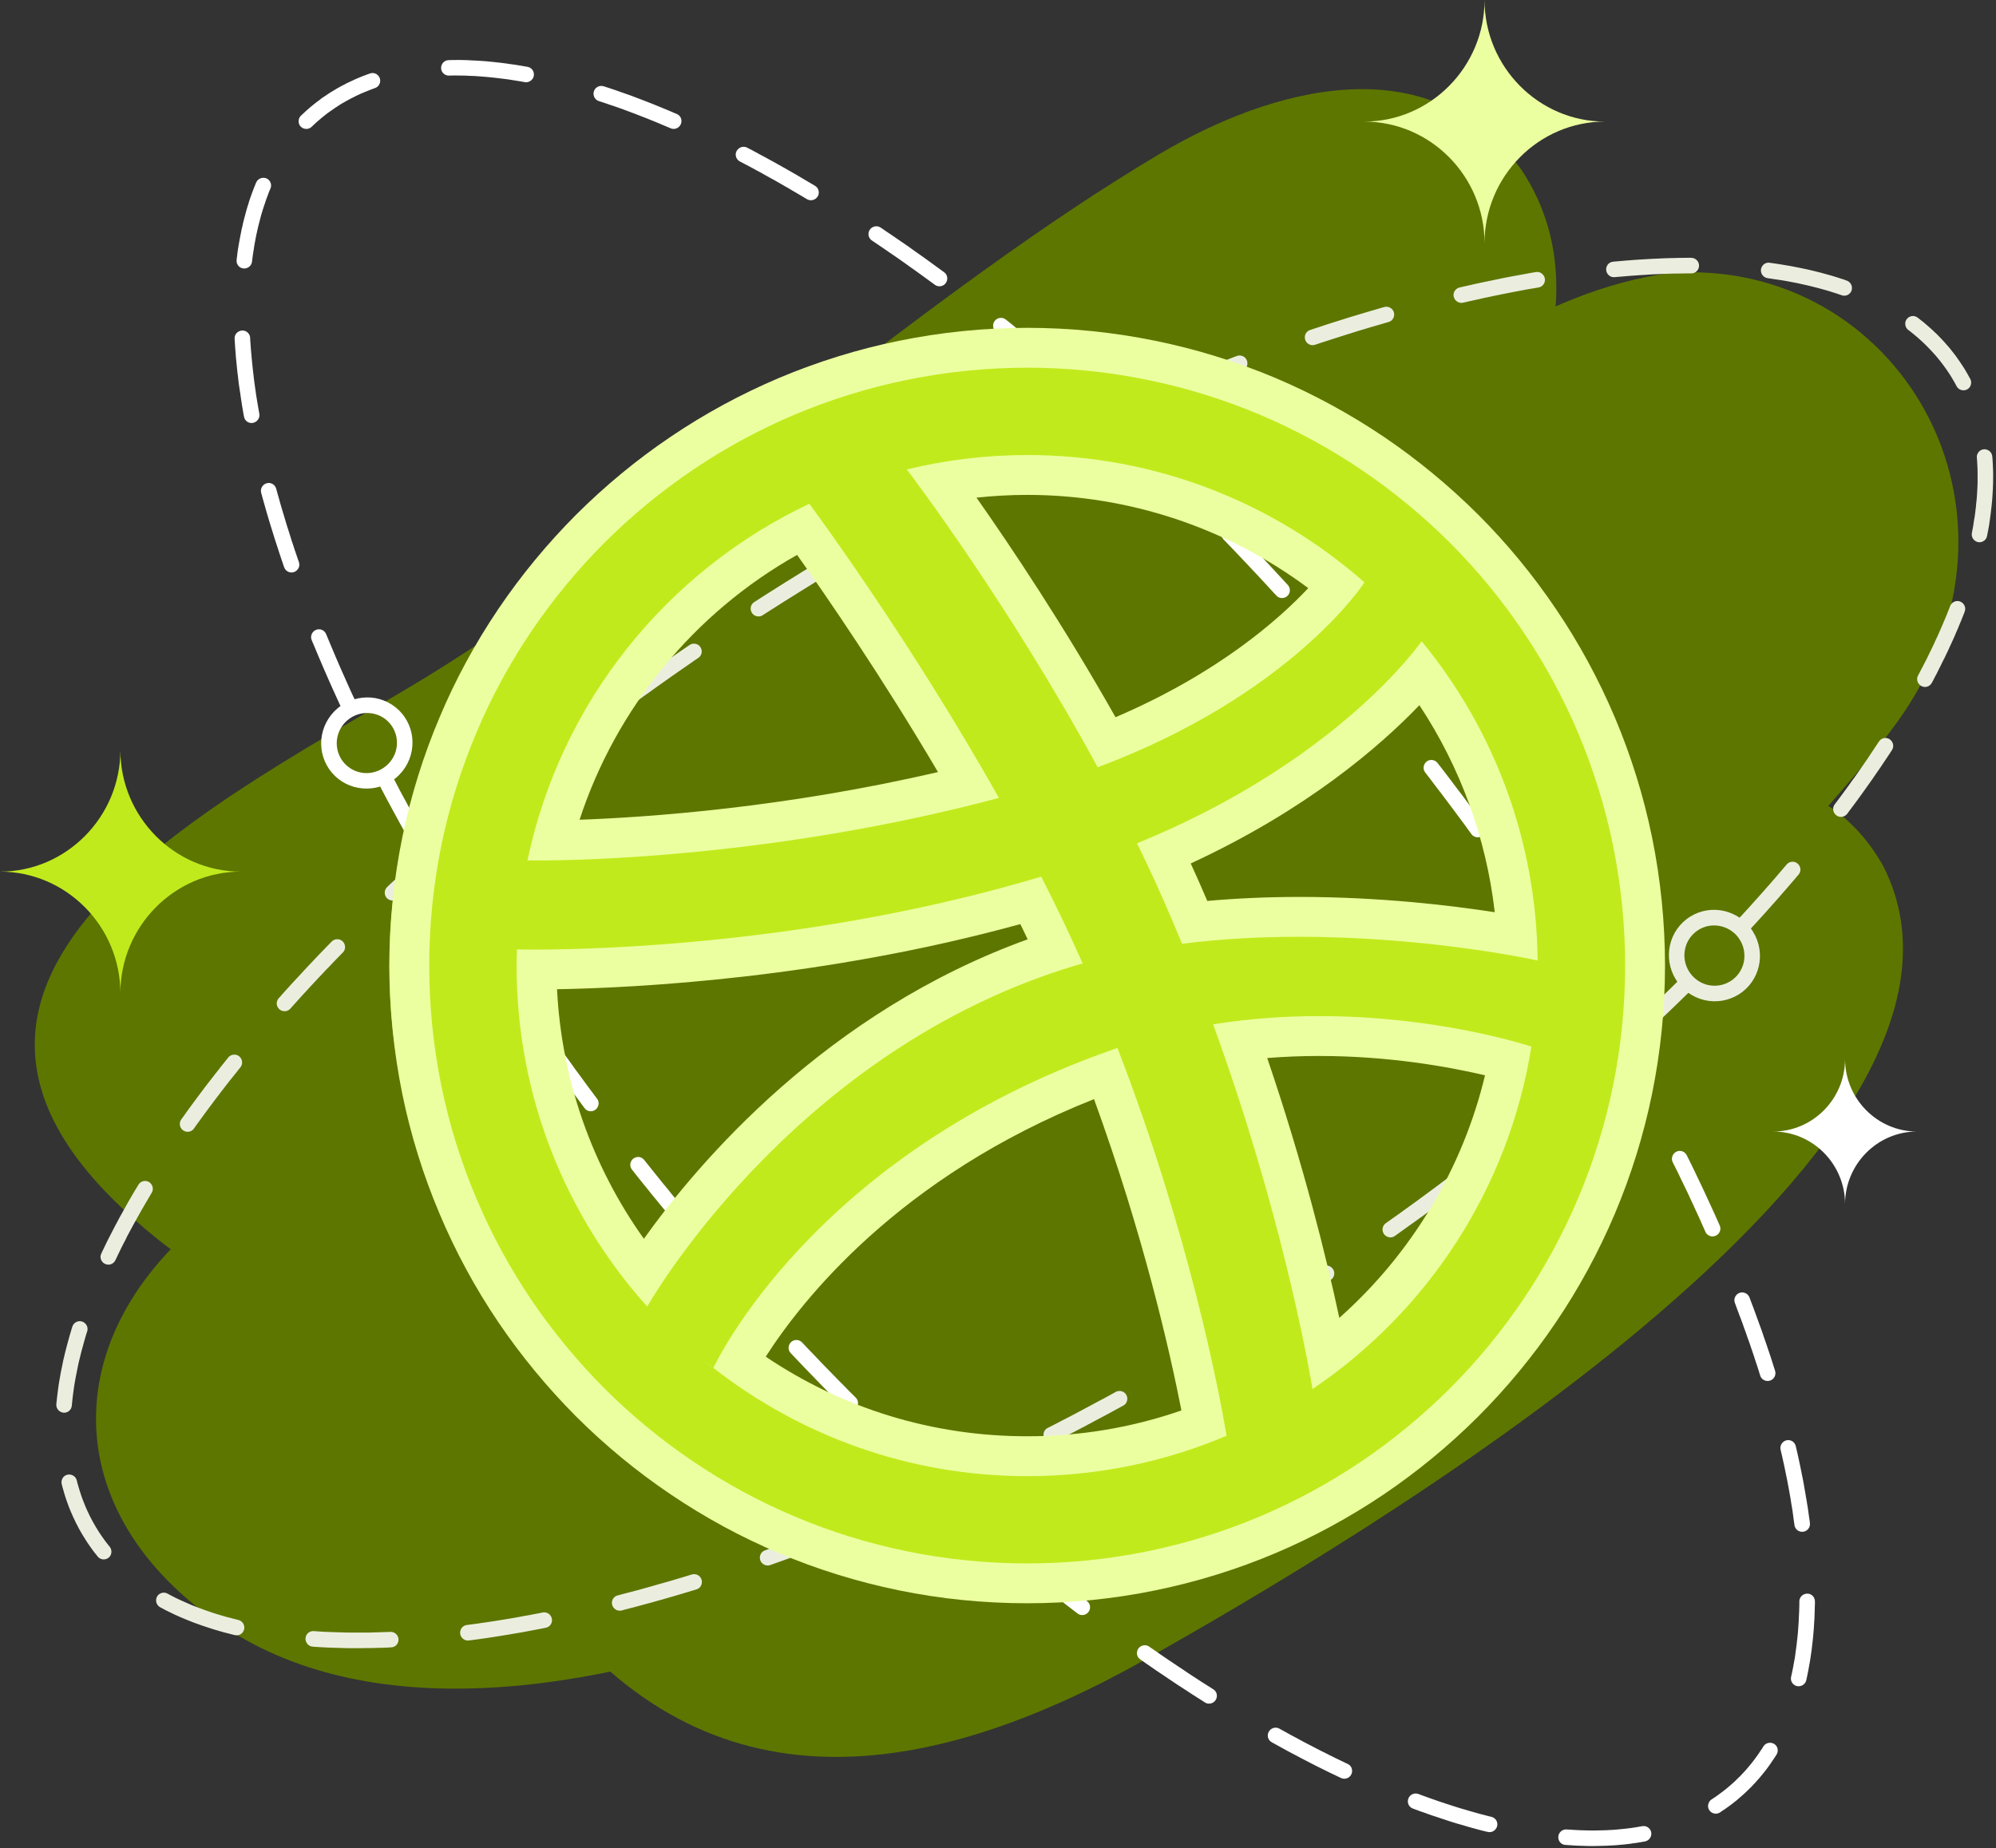 <svg width="487" height="451" viewBox="0 0 487 451" fill="none" xmlns="http://www.w3.org/2000/svg">
<rect x="0" y="0" width="487" height="451" fill="#333333" stroke="none"/>
<path fill-rule="evenodd" clip-rule="evenodd" d="M371.142 41.323C420.236 114.796 244.995 248.165 194.105 285.834C140.906 325.212 81.193 345.368 27.994 293.087C-32.847 233.294 64.058 190.548 108.433 162.465C168.403 124.485 225.654 71.583 282.803 37.645C309.993 21.478 348.621 10.494 371.142 41.323Z" fill="#5D7600"/>
<path fill-rule="evenodd" clip-rule="evenodd" d="M407.156 66.66C462.611 62.307 500.213 124.536 462.765 176.402C443.269 203.501 352.468 296.559 325.792 319.098C268.284 366.351 125.773 446.612 52.979 395.834C12.195 367.387 14.195 322.153 55.441 293.086C116.898 249.771 176.766 254.433 241.815 193.552C286.086 152.102 345.44 75.158 407.156 66.66Z" fill="#5D7600"/>
<path fill-rule="evenodd" clip-rule="evenodd" d="M459.533 211.429C494.416 280.548 328.1 377.492 279.93 404.695C229.554 433.14 175.534 444.228 134.853 393.089C88.374 334.539 177.021 307.907 218.574 288.271C274.645 261.741 329.998 222 383.196 198.684C408.54 187.542 443.218 182.206 459.533 211.429Z" fill="#5D7600"/>
<path d="M168.847 303.298L169.983 304.616L171.098 305.934L172.234 307.252L173.36 308.56L174.496 309.868L175.633 311.165L176.758 312.441L177.905 313.727L179.03 315.024L180.124 316.247C181.024 317.254 182.664 317.008 183.265 315.786C183.586 315.11 183.479 314.285 182.965 313.717L181.893 312.506L180.757 311.23L179.632 309.944L178.507 308.647L177.371 307.361L176.246 306.075L175.11 304.767L173.985 303.449L172.892 302.152L171.756 300.833L170.641 299.515C170.341 299.151 169.933 298.936 169.483 298.862C169.504 298.423 169.344 297.983 169.043 297.618L168.422 296.868L167.296 295.55L166.203 294.221L165.12 292.881L164.027 291.563L162.966 290.234L161.872 288.916L160.789 287.576L159.728 286.258L158.656 284.918L157.156 283.041C156.545 282.259 155.42 282.099 154.583 282.687C153.693 283.32 153.511 284.563 154.187 285.41L155.677 287.297L156.749 288.637L157.832 289.966L158.904 291.306L159.997 292.635L161.091 293.975L162.195 295.315L163.288 296.645L164.382 297.985L165.496 299.314L166.129 300.075C166.44 300.45 166.858 300.654 167.297 300.719C167.286 301.148 167.415 301.598 167.726 301.973L168.847 303.298ZM80.961 188.528C78.978 186.191 78.153 183.276 78.399 180.424C78.667 177.594 79.997 174.839 82.355 172.867C82.58 172.653 82.827 172.459 83.084 172.299L82.751 171.58L82.183 170.337L81.615 169.083L81.057 167.85L80.5 166.606L79.954 165.363L79.407 164.12L78.871 162.887L78.346 161.654L77.821 160.422L77.306 159.2L76.803 157.989L76.288 156.767L76.041 156.188C75.462 154.72 76.802 153.219 78.356 153.637C78.914 153.798 79.342 154.194 79.567 154.73L79.803 155.298L80.307 156.499L80.811 157.71L81.326 158.932L81.84 160.154L82.365 161.365L82.89 162.587L83.426 163.809L83.973 165.031L84.52 166.263L85.066 167.485L85.623 168.729L86.202 169.973L86.513 170.627C87.821 170.252 89.172 170.134 90.501 170.219C93.341 170.455 96.075 171.752 98.047 174.1C100.019 176.426 100.856 179.352 100.598 182.193C100.352 185.023 99.012 187.788 96.643 189.782C96.482 189.911 96.332 190.05 96.15 190.189L96.772 191.358L97.436 192.644L98.112 193.919L98.819 195.194L99.506 196.491L100.202 197.778L100.899 199.075L101.617 200.361L102.325 201.636L103.065 202.933L103.783 204.241L104.394 205.324C104.726 205.882 104.705 206.578 104.405 207.157C103.655 208.454 101.822 208.486 101.082 207.211L100.46 206.117L99.731 204.809L99.013 203.512L98.294 202.204L97.576 200.907L96.868 199.61L96.16 198.313L95.463 197.027L94.766 195.741L94.08 194.444L93.405 193.169L92.751 191.936C91.368 192.365 89.932 192.515 88.506 192.397C85.667 192.173 82.933 190.865 80.961 188.528ZM88.84 188.636C90.727 188.785 92.656 188.207 94.21 186.899C95.775 185.581 96.665 183.78 96.826 181.904C96.987 180.029 96.44 178.099 95.143 176.555C93.846 175.023 92.024 174.154 90.159 174.015C88.284 173.854 86.354 174.422 84.789 175.741C83.235 177.049 82.356 178.871 82.185 180.736C82.024 182.601 82.571 184.531 83.868 186.074C85.184 187.617 86.985 188.485 88.84 188.636ZM144.3 266.274L143.303 264.944L142.327 263.604L141.352 262.275L140.366 260.946L139.412 259.606L138.447 258.266L137.482 256.948L136.549 255.608L135.606 254.268L134.641 252.917C133.848 251.781 132.144 251.877 131.436 253.067C131.072 253.71 131.093 254.504 131.511 255.103L132.497 256.486L133.451 257.815L134.405 259.166L135.359 260.506L136.335 261.846L137.289 263.176L138.275 264.516L139.251 265.866L140.248 267.206L141.245 268.546L142.627 270.423C143.496 271.569 145.253 271.365 145.864 270.069C146.175 269.437 146.1 268.697 145.693 268.14L144.3 266.274ZM122.948 235.692L122.091 234.352L121.223 233.044L120.376 231.726L119.529 230.397L118.693 229.079L117.857 227.761L117.01 226.442L116.206 225.124L115.381 223.806L114.577 222.498L113.966 221.501C113.655 221.019 113.151 220.697 112.562 220.622C110.997 220.44 109.893 222.166 110.708 223.506L111.33 224.503L112.145 225.832L112.97 227.161L113.806 228.479L114.631 229.808L115.478 231.137L116.335 232.466L117.171 233.784L118.028 235.124L118.896 236.453L119.764 237.782L120.879 239.466C121.672 240.666 123.441 240.559 124.127 239.305C124.46 238.673 124.427 237.965 124.052 237.365L122.948 235.692ZM72.665 136.401L72.269 135.233L71.872 134.097L71.507 132.95L71.121 131.814L70.778 130.678L70.414 129.542L70.049 128.406L69.706 127.281L69.374 126.156L69.031 125.031L68.698 123.916L68.376 122.802L68.076 121.698L67.755 120.594L67.39 119.264C67.262 118.782 66.961 118.374 66.543 118.128C65.085 117.26 63.295 118.61 63.724 120.261L64.099 121.644L64.42 122.759L64.731 123.863L65.053 125.01L65.396 126.146L65.728 127.282L66.071 128.407L66.436 129.565L66.79 130.712L67.144 131.848L67.53 133.016L67.905 134.174L68.28 135.331L68.676 136.5L69.062 137.646L69.33 138.428C69.502 138.857 69.748 139.19 70.145 139.425C71.656 140.336 73.5 138.846 72.932 137.174L72.665 136.401ZM63.168 100.395L62.996 99.398L62.825 98.38L62.654 97.372L62.493 96.375L62.354 95.367L62.215 94.381L62.075 93.384L61.947 92.398L61.84 91.422L61.722 90.446L61.615 89.47L61.519 88.506L61.422 87.552L61.337 86.588L61.251 85.645L61.176 84.702L61.112 83.769L61.048 82.836L61.037 82.429C61.005 81.968 60.823 81.561 60.512 81.228C59.279 79.984 57.146 80.917 57.243 82.664L57.264 83.103L57.328 84.046L57.392 85.022L57.477 85.998L57.541 86.974L57.638 87.95L57.735 88.925L57.831 89.911L57.938 90.919L58.067 91.895L58.174 92.924L58.302 93.921L58.452 94.928L58.613 95.947L58.752 96.966L58.913 97.984L59.063 99.024L59.245 100.064L59.416 101.093L59.534 101.672C59.619 102.208 59.93 102.658 60.391 102.958C61.795 103.784 63.542 102.583 63.274 100.975L63.168 100.395ZM61.602 62.922L61.709 62.118L61.838 61.335L61.956 60.542L62.074 59.781L62.214 58.998L62.364 58.237L62.503 57.476L62.675 56.736L62.836 55.986L63.007 55.247L63.19 54.518L63.382 53.8L63.565 53.071L63.758 52.353L63.972 51.657L64.186 50.96L64.411 50.264L64.647 49.588L64.872 48.892L65.119 48.227L65.366 47.563L65.612 46.887L65.87 46.244L65.988 46.019C66.17 45.569 66.192 45.086 66.031 44.636C65.452 43.007 63.191 42.975 62.493 44.55L62.375 44.84L62.085 45.536L61.817 46.233L61.548 46.941L61.291 47.659L61.034 48.377L60.787 49.116L60.573 49.856L60.326 50.606L60.112 51.356L59.908 52.107L59.704 52.868L59.511 53.629L59.307 54.401L59.146 55.194L58.953 55.976L58.803 56.759L58.643 57.552L58.493 58.356L58.343 59.17L58.204 59.984L58.064 60.81L57.946 61.625L57.85 62.472L57.732 63.426C57.657 63.994 57.85 64.551 58.246 64.958C59.361 66.095 61.29 65.419 61.483 63.854L61.602 62.922ZM76.17 30.818L76.642 30.368L77.124 29.929L77.606 29.5L78.11 29.071L78.603 28.653L79.106 28.257L79.621 27.839L80.146 27.453L80.671 27.078L81.207 26.714L81.732 26.339L82.289 25.985L82.825 25.631L83.382 25.277L83.95 24.966L84.518 24.633L85.097 24.322L85.665 24.011L86.244 23.732L86.833 23.421L87.433 23.142L88.034 22.863L88.656 22.606L89.267 22.348L89.889 22.102L90.511 21.855L91.133 21.62L91.466 21.502C91.926 21.352 92.291 21.052 92.527 20.623C93.352 19.101 91.916 17.364 90.265 17.933L89.89 18.062L89.203 18.319L88.528 18.566L87.852 18.845L87.188 19.123L86.534 19.402L85.87 19.723L85.216 20.023L84.584 20.323L83.952 20.667L83.319 20.988L82.687 21.331L82.065 21.685L81.454 22.06L80.843 22.424L80.242 22.799L79.653 23.196L79.064 23.592L78.474 23.989L77.906 24.439L77.338 24.857L76.77 25.296L76.223 25.746L75.676 26.185L75.13 26.667L74.594 27.141L74.08 27.613L73.555 28.106L73.437 28.213C73.137 28.503 72.933 28.878 72.89 29.296C72.59 31.075 74.723 32.169 76.052 30.936L76.17 30.818ZM110.267 18.427L111.038 18.416L111.831 18.427L112.635 18.438L113.428 18.449L114.232 18.492L115.047 18.524L115.851 18.556L116.677 18.61L117.491 18.674L118.316 18.738L119.141 18.813L119.977 18.899L120.824 18.985L121.66 19.092L122.507 19.188L123.375 19.295L124.243 19.413L125.1 19.552L125.957 19.691L126.836 19.831L127.715 19.981L128.015 20.045C128.572 20.142 129.087 20.013 129.537 19.659C130.823 18.652 130.33 16.615 128.733 16.315L128.412 16.262L127.501 16.101L126.601 15.951L125.711 15.802L124.811 15.684L123.921 15.555L123.031 15.427L122.152 15.32L121.284 15.223L120.405 15.126L119.537 15.04L118.658 14.955L117.811 14.891L116.954 14.837L116.107 14.783L115.26 14.751L114.413 14.697L113.577 14.665L112.73 14.644L111.904 14.633L111.09 14.644H110.254L109.514 14.676C108.132 14.676 107.231 16.08 107.788 17.345C108.11 18.021 108.763 18.449 109.524 18.449L110.267 18.427ZM147.045 24.965L148.031 25.298L148.985 25.63L149.961 25.951L150.936 26.294L151.901 26.637L152.898 27.012L153.863 27.366L154.86 27.741L155.846 28.127L156.843 28.513L157.84 28.899L158.837 29.306L159.845 29.713L160.852 30.131L161.859 30.56L162.878 30.989L163.617 31.3C164.046 31.493 164.539 31.504 164.989 31.354C166.619 30.743 166.715 28.514 165.139 27.816L164.41 27.516L163.37 27.066L162.341 26.637L161.323 26.219L160.305 25.801L159.276 25.383L158.268 24.987L157.249 24.59L156.242 24.204L155.245 23.829L154.237 23.443L153.229 23.079L152.222 22.725L151.236 22.382L150.25 22.028L149.253 21.696L148.288 21.374L147.312 21.063C146.251 20.699 145.104 21.353 144.858 22.446C144.654 23.411 145.169 24.354 146.101 24.665L147.045 24.965ZM181.614 39.972L182.675 40.529L183.737 41.108L184.809 41.687L185.892 42.276L186.964 42.877L188.047 43.478L189.119 44.067L190.213 44.689L191.295 45.321L192.378 45.932L193.471 46.586L194.554 47.218L195.669 47.872L196.869 48.59C198.016 49.287 199.516 48.611 199.753 47.282C199.871 46.511 199.538 45.761 198.874 45.353L197.62 44.613L196.516 43.959L195.412 43.305L194.319 42.662L193.215 42.03L192.111 41.397L191.018 40.776L189.935 40.165L188.842 39.554L187.738 38.954L186.655 38.353L185.572 37.785L184.5 37.196L183.429 36.617L182.303 36.038C181.049 35.384 179.537 36.295 179.505 37.71C179.516 38.428 179.902 39.071 180.524 39.404L181.614 39.972ZM213.396 59.137L214.521 59.898L215.647 60.659L216.783 61.441L217.909 62.213L219.034 62.985L220.171 63.789L221.307 64.593L222.422 65.397L223.558 66.201L224.705 67.027L225.841 67.852L226.988 68.688L228.102 69.502C228.488 69.792 228.97 69.92 229.463 69.845C231.146 69.62 231.725 67.455 230.363 66.436L229.238 65.622L228.091 64.786L226.945 63.95L225.808 63.124L224.662 62.31L223.504 61.496L222.379 60.692L221.232 59.877L220.086 59.094L218.949 58.312L217.813 57.53L216.676 56.769L215.551 55.997L214.875 55.536C214.393 55.215 213.814 55.129 213.257 55.3C211.724 55.772 211.413 57.776 212.721 58.676L213.396 59.137ZM244.171 81.851L245.328 82.805L246.486 83.738L247.632 84.681L248.79 85.624L249.947 86.578L251.116 87.521L252.252 88.497L253.42 89.451L254.567 90.437L255.735 91.413L257.504 92.925C258.566 93.825 260.194 93.321 260.569 91.96C260.762 91.273 260.527 90.513 259.991 90.052L258.212 88.53L257.032 87.533L255.875 86.558L254.706 85.572L253.549 84.607L252.392 83.631L251.212 82.677L250.055 81.734L248.876 80.78L247.718 79.847L246.581 78.904L245.392 77.972C244.963 77.618 244.395 77.5 243.859 77.597C242.262 77.919 241.758 79.944 243.001 80.952L244.171 81.851ZM273.123 106.816L274.291 107.899L275.449 108.981L276.595 110.064L277.753 111.147L278.91 112.24L280.079 113.334L281.236 114.438L282.405 115.564L283.551 116.678L285.234 118.308C285.598 118.662 286.059 118.854 286.563 118.854C288.247 118.833 289.115 116.774 287.914 115.585L286.21 113.944L285.031 112.83L283.884 111.704L282.705 110.59L281.547 109.475L280.379 108.382L279.222 107.289L278.053 106.196L276.885 105.113L275.716 104.03L274.162 102.604C273.111 101.64 271.418 102.143 271.032 103.515C270.839 104.191 271.053 104.919 271.567 105.391L273.123 106.816ZM299.716 132.874L300.863 134.064L302.009 135.264L303.146 136.476L304.303 137.687L305.44 138.909L306.597 140.131L307.734 141.353L308.88 142.585L310.006 143.818L311.41 145.329C312.31 146.326 313.918 146.069 314.518 144.879C314.861 144.172 314.732 143.336 314.228 142.768L312.824 141.246L311.656 139.992L310.519 138.749L309.373 137.526L308.227 136.294L307.069 135.072L305.923 133.861L304.776 132.639L303.619 131.439L302.461 130.228L301.272 128.984C300.286 127.987 298.603 128.373 298.099 129.681C297.873 130.367 298.013 131.106 298.517 131.631L299.716 132.874ZM324.735 160.347L325.861 161.655L326.975 162.973L328.09 164.281L329.215 165.61L330.309 166.928L331.445 168.257L332.549 169.576L333.642 170.905L334.746 172.223L336.021 173.777C336.3 174.142 336.686 174.356 337.147 174.442C338.883 174.731 340.051 172.727 338.959 171.387L337.683 169.811L336.579 168.471L335.464 167.142L334.36 165.802L333.245 164.473L332.12 163.155L330.994 161.815L329.88 160.497L328.743 159.179L327.618 157.86L326.804 156.906C326.408 156.488 325.904 156.252 325.335 156.252C323.737 156.263 322.848 158.171 323.898 159.382L324.735 160.347ZM348.51 189.514L349.529 190.843L350.547 192.194L351.566 193.512L352.574 194.852L353.559 196.17L354.567 197.51L355.564 198.85L356.54 200.168L357.537 201.508L358.491 202.838L359.016 203.546C359.798 204.629 361.395 204.564 362.135 203.471C362.574 202.796 362.564 201.949 362.092 201.317L361.577 200.577L360.601 199.248L359.615 197.908L358.597 196.568L357.621 195.228L356.624 193.888L355.595 192.548L354.587 191.208L353.579 189.868L352.551 188.517L351.522 187.188L350.74 186.191C350.451 185.784 349.99 185.537 349.486 185.462C347.813 185.258 346.71 187.166 347.738 188.506L348.51 189.514ZM370.71 220.138L371.621 221.467L372.511 222.786L373.401 224.115L374.28 225.444L375.17 226.783L376.038 228.102L376.917 229.431L377.774 230.739L378.631 232.068L379.479 233.397L380.24 234.587C380.99 235.744 382.673 235.755 383.434 234.597C383.841 233.954 383.863 233.183 383.466 232.529L382.672 231.307L381.825 229.999L380.968 228.659L380.089 227.319L379.221 226L378.342 224.66L377.452 223.331L376.562 221.991L375.672 220.673L374.761 219.333L373.839 217.993L373.014 216.761C372.403 215.861 371.16 215.678 370.281 216.332C369.488 216.953 369.305 218.079 369.874 218.904L370.71 220.138ZM390.818 251.782L391.58 253.079L392.341 254.397L393.113 255.694L393.852 256.991L394.591 258.288L395.331 259.596L396.07 260.882L396.799 262.179L397.518 263.477L398.247 264.763L398.955 266.049L399.437 266.928C399.801 267.615 400.519 267.968 401.301 267.893C402.652 267.743 403.403 266.285 402.77 265.084L402.288 264.194L401.559 262.919L400.851 261.611L400.112 260.303L399.383 258.994L398.644 257.697L397.894 256.389L397.165 255.081L396.394 253.773L395.633 252.455L394.872 251.147L394.1 249.829L393.393 248.649C392.997 247.985 392.267 247.641 391.506 247.739C390.155 247.953 389.448 249.432 390.123 250.6L390.818 251.782ZM408.891 285.15L409.512 286.404L410.113 287.669L410.724 288.923L411.324 290.167L411.925 291.41L412.493 292.664L413.082 293.897L413.64 295.14L414.219 296.383L414.777 297.615L415.323 298.848L416.106 300.606C416.663 301.828 418.239 302.107 419.204 301.142C419.751 300.584 419.901 299.77 419.59 299.051L419.343 298.515L418.808 297.283L418.24 296.029L417.672 294.786L417.094 293.543L416.515 292.288L415.936 291.023L415.358 289.78L414.747 288.504L414.146 287.25L413.545 285.985L412.935 284.72L412.313 283.455L411.531 281.89C411.284 281.418 410.898 281.086 410.384 280.925C408.798 280.475 407.405 282.114 408.122 283.615L408.891 285.15ZM423.812 319.376L424.251 320.545L424.701 321.734L425.14 322.892L425.547 324.071L425.976 325.229L426.372 326.397L426.801 327.565L427.187 328.723L427.584 329.869L427.969 331.016L428.334 332.162L428.72 333.299L429.084 334.435L429.47 335.689C429.888 336.998 431.518 337.426 432.547 336.515C433.104 336.011 433.318 335.24 433.104 334.532L432.697 333.257L432.333 332.11L431.958 330.942L431.572 329.796L431.186 328.638L430.778 327.459L430.371 326.29L429.975 325.111L429.557 323.932L429.128 322.763L428.699 321.584L428.26 320.383L427.831 319.204L427.37 317.992L426.845 316.589C426.642 316.064 426.202 315.646 425.656 315.485C424.155 314.981 422.718 316.482 423.298 317.962L423.812 319.376ZM434.563 354.278L434.81 355.349L435.045 356.411L435.28 357.45L435.495 358.501L435.71 359.552L435.924 360.592L436.128 361.631L436.32 362.66L436.513 363.679L436.695 364.708L436.878 365.726L437.028 366.745L437.199 367.742L437.36 368.75L437.499 369.746L437.628 370.754L437.768 371.74L437.832 372.169C438.003 373.487 439.439 374.206 440.608 373.573C441.315 373.187 441.701 372.447 441.594 371.654L441.54 371.193L441.39 370.175L441.25 369.178L441.111 368.138L440.939 367.119L440.778 366.091L440.596 365.062L440.424 364.022L440.232 362.982L440.06 361.932L439.857 360.881L439.642 359.819L439.427 358.758L439.213 357.696L438.987 356.634L438.752 355.541L438.516 354.479L438.259 353.385L438.141 352.881C437.98 352.238 437.562 351.756 436.952 351.531C435.526 351.038 434.122 352.302 434.443 353.76L434.563 354.278ZM439.022 391.312L439.001 392.169L438.98 393.037L438.938 393.905L438.895 394.762L438.862 395.599L438.809 396.466L438.745 397.292L438.691 398.128L438.616 398.953L438.53 399.767L438.434 400.571L438.348 401.386L438.241 402.2L438.134 402.982L438.027 403.765L437.921 404.569L437.771 405.34L437.631 406.101L437.502 406.863L437.342 407.624L437.192 408.374L437.01 409.168C436.892 409.703 436.978 410.25 437.299 410.689C438.242 412.029 440.311 411.611 440.707 410.025L440.9 409.146L441.061 408.341L441.222 407.537L441.361 406.733L441.511 405.94L441.65 405.126L441.779 404.3L441.897 403.464L442.015 402.65L442.111 401.814L442.208 400.966L442.305 400.12L442.391 399.263L442.466 398.405L442.541 397.537L442.594 396.669L442.648 395.779L442.702 394.922L442.734 394.022L442.766 393.132L442.787 392.232L442.819 391.332V390.796C442.819 390.271 442.626 389.799 442.272 389.435C441.093 388.267 439.045 389.103 439.013 390.775L439.022 391.312ZM429.911 426.728L429.515 427.286L429.161 427.833L428.786 428.357L428.4 428.904L428.013 429.429L427.617 429.944L427.21 430.458L426.771 430.974L426.375 431.456L425.946 431.948L425.507 432.441L425.057 432.902L424.618 433.384L424.146 433.834L423.685 434.284L423.224 434.745L422.731 435.184L422.238 435.613L421.756 436.031L421.242 436.461L420.748 436.857L420.234 437.253L419.709 437.639L419.184 438.035L418.637 438.421L418.112 438.775L417.62 439.097C417.255 439.322 416.987 439.686 416.848 440.104C416.28 441.808 418.145 443.234 419.667 442.281L420.192 441.906L420.792 441.519L421.382 441.101L421.961 440.683L422.528 440.265L423.075 439.826L423.643 439.387L424.19 438.915L424.737 438.443L425.262 437.982L425.797 437.5L426.301 437.018L426.816 436.514L427.32 436.021L427.813 435.485L428.295 434.982L428.767 434.446L429.249 433.91L429.699 433.363L430.149 432.817L430.599 432.259L431.028 431.701L431.467 431.111L431.874 430.543L432.27 429.943L432.688 429.342L433.084 428.753L433.438 428.185C433.717 427.767 433.814 427.252 433.707 426.748C433.353 425.118 431.177 424.743 430.255 426.158L429.911 426.728ZM399.994 445.755L399.287 445.884L398.58 445.991L397.851 446.097L397.122 446.183L396.404 446.269L395.654 446.344L394.925 446.418L394.175 446.482L393.425 446.546L392.663 446.578L391.902 446.621L391.141 446.642L390.358 446.663L389.576 446.674L388.805 446.695L388.034 446.684L387.219 446.673L386.415 446.652L385.633 446.631L384.808 446.588L384.004 446.545L383.189 446.491L382.278 446.437C381.828 446.394 381.356 446.523 380.992 446.791C379.577 447.842 380.178 450.072 381.914 450.211L382.911 450.275L383.747 450.329L384.583 450.383L385.44 450.414L386.276 450.435L387.113 450.468L387.949 450.478H388.785L389.599 450.468L390.414 450.447L391.228 450.426L392.032 450.405L392.846 450.362L393.628 450.319L394.433 450.265L395.226 450.19L395.997 450.126L396.779 450.04L397.561 449.955L398.323 449.837L399.084 449.74L399.845 449.622L400.607 449.494L401.314 449.365C402.922 449.065 403.468 447.071 402.225 446.042C401.807 445.678 401.249 445.538 400.704 445.635L399.994 445.755ZM363.152 443.182L362.23 442.935L361.308 442.7L360.376 442.442L359.443 442.174L358.489 441.906L357.556 441.627L356.613 441.359L355.67 441.069L354.716 440.769L353.762 440.458L352.786 440.146L351.833 439.825L350.868 439.504L349.903 439.161L348.927 438.828L347.941 438.464L346.955 438.11L346.076 437.778C345.615 437.617 345.133 437.617 344.672 437.809C343.097 438.496 343.118 440.714 344.704 441.326L345.626 441.669L346.612 442.033L347.62 442.376L348.616 442.741L349.602 443.084L350.599 443.405L351.575 443.737L352.561 444.059L353.526 444.38L354.501 444.691L355.478 444.991L356.442 445.26L357.407 445.549L358.372 445.828L359.326 446.096L360.28 446.353L361.223 446.611L362.187 446.857L362.959 447.029C364.331 447.372 365.574 446.172 365.296 444.789C365.146 444.092 364.62 443.567 363.924 443.363L363.152 443.182ZM327.715 429.923L326.665 429.419L325.636 428.915L324.586 428.4L323.524 427.853L322.473 427.338L321.423 426.803L320.361 426.245L319.289 425.698L318.227 425.14L317.166 424.572L316.104 423.994L315.042 423.436L313.971 422.835L312.877 422.235L312.159 421.839C311.001 421.195 309.575 421.892 309.35 423.19C309.21 423.994 309.586 424.765 310.272 425.14L311.022 425.558L312.105 426.159L313.188 426.749L314.27 427.35L315.364 427.928L316.436 428.486L317.507 429.065L318.579 429.612L319.65 430.169L320.722 430.727L321.794 431.263L322.865 431.788L323.937 432.323L324.987 432.827L326.049 433.331L327.164 433.867C327.646 434.102 328.183 434.114 328.675 433.931C330.23 433.33 330.326 431.165 328.836 430.457L327.715 429.923ZM295.397 411.829L294.271 411.11L293.157 410.414L292.042 409.685L290.928 408.956L289.813 408.227L288.698 407.465L287.573 406.726L286.458 405.975L285.322 405.214L284.196 404.453L283.082 403.682L281.956 402.899L280.381 401.817C279.985 401.528 279.481 401.421 278.977 401.516C277.327 401.806 276.812 403.95 278.184 404.914L279.759 406.018L280.896 406.801L282.042 407.594L283.168 408.355L284.314 409.117L285.451 409.888L286.565 410.638L287.702 411.389L288.838 412.118L289.953 412.847L291.078 413.587L292.215 414.305L293.329 415.013L293.983 415.442C294.519 415.785 295.183 415.828 295.784 415.56C297.156 414.927 297.306 413.03 296.03 412.237L295.397 411.829ZM263.733 389.565L262.575 388.686L261.439 387.786L260.281 386.907L259.135 385.996L257.988 385.085L256.842 384.174L255.683 383.241L254.536 382.319L253.379 381.376L252.21 380.443L250.495 379.039C249.444 378.171 247.891 378.653 247.473 379.95C247.247 380.689 247.461 381.462 248.073 381.954L249.799 383.38L250.968 384.334L252.125 385.277L253.294 386.21L254.451 387.132L255.608 388.054L256.777 388.987L257.924 389.887L259.081 390.787L260.249 391.698L261.396 392.577L262.908 393.735C263.293 394.046 263.754 394.153 264.248 394.11C265.952 393.917 266.584 391.773 265.223 390.722L263.733 389.565ZM234.855 365.639L233.676 364.6L232.55 363.56L231.371 362.52L230.213 361.47L229.055 360.419L227.887 359.357L226.729 358.275L225.572 357.213L224.403 356.142L223.246 355.048L222.292 354.158C221.542 353.45 220.373 353.471 219.645 354.233C218.895 354.972 218.905 356.215 219.688 356.923L220.642 357.834L221.8 358.916L222.968 359.999L224.147 361.082L225.304 362.164L226.462 363.226L227.641 364.276L228.809 365.338L229.977 366.4L231.145 367.439L232.303 368.479L233.664 369.669C234.693 370.579 236.322 370.119 236.74 368.79C236.955 368.071 236.74 367.332 236.193 366.828L234.855 365.639ZM207.05 339.325L205.903 338.145L204.735 336.977L203.598 335.808L202.441 334.619L201.283 333.44L200.126 332.239L199 331.05L197.854 329.861L196.696 328.649L195.689 327.578C195.281 327.139 194.703 326.945 194.102 326.999C192.559 327.191 191.851 329.046 192.913 330.183L193.942 331.265L195.089 332.477L196.236 333.677L197.394 334.877L198.562 336.078L199.709 337.267L200.866 338.468L202.035 339.647L203.181 340.826L204.339 341.995L206.108 343.753C206.451 344.096 206.933 344.299 207.426 344.299C209.109 344.311 209.988 342.274 208.798 341.063L207.05 339.325Z" fill="white"/>
<path d="M306.738 323.911C307.145 323.642 307.413 323.257 307.542 322.839C307.96 322.925 308.432 322.85 308.839 322.581L309.675 322.056L311.144 321.134L312.602 320.202L314.049 319.269L315.506 318.336L316.964 317.403L318.411 316.46L319.837 315.527L321.284 314.605L322.709 313.64L324.714 312.311C325.614 311.71 325.818 310.478 325.175 309.61C324.565 308.796 323.439 308.581 322.613 309.138L320.619 310.467L319.183 311.41L317.767 312.353L316.331 313.275L314.884 314.197L313.447 315.13L312 316.052L310.563 316.995L309.116 317.917L307.648 318.828L306.812 319.352C306.426 319.599 306.136 319.974 306.018 320.392C305.569 320.329 305.108 320.413 304.721 320.661L303.252 321.583L301.763 322.483L300.316 323.383L298.837 324.294L297.358 325.184L295.889 326.063L294.42 326.931L292.951 327.821L291.494 328.689L290.015 329.557L288.611 330.382C287.946 330.758 287.592 331.519 287.7 332.258C287.882 333.609 289.372 334.348 290.54 333.673L291.944 332.837L293.423 331.958L294.902 331.09L296.371 330.211L297.861 329.32L299.34 328.431L300.809 327.531L302.299 326.64L303.778 325.73L305.257 324.818L306.738 323.911ZM424.209 242.68C421.615 244.288 418.603 244.696 415.826 244.041C414.443 243.709 413.125 243.119 411.935 242.283L410.938 243.248L409.898 244.267L408.848 245.286L407.797 246.304L406.735 247.312L405.664 248.331L404.581 249.35L403.499 250.358L402.416 251.376L401.333 252.405L400.24 253.413L399.307 254.249C398.213 255.246 396.477 254.656 396.166 253.188C396.048 252.555 396.252 251.879 396.734 251.44L397.656 250.593L398.738 249.585L399.842 248.566L400.904 247.581L401.987 246.573L403.048 245.565L404.11 244.546L405.161 243.528L406.223 242.531L407.262 241.523L408.291 240.515L409.245 239.573C409.116 239.401 409.01 239.219 408.902 239.048C407.261 236.421 406.833 233.377 407.465 230.601C408.097 227.825 409.791 225.295 412.385 223.687C414.979 222.068 417.991 221.661 420.767 222.326C422.064 222.637 423.308 223.183 424.433 223.934L424.937 223.409L425.859 222.401L426.77 221.404L427.67 220.397L428.57 219.4L429.46 218.403L430.35 217.406L431.23 216.399L432.109 215.402L432.976 214.405L433.834 213.397L434.681 212.411L435.528 211.425L435.924 210.953C436.31 210.503 436.846 210.267 437.425 210.278C439.032 210.375 439.847 212.208 438.829 213.419L438.421 213.891L437.564 214.91L436.707 215.896L435.839 216.914L434.96 217.911L434.081 218.93L433.191 219.938L432.291 220.945L431.391 221.963L430.491 222.971L429.569 223.979L428.647 224.997L427.714 226.004L427.189 226.583C427.372 226.819 427.543 227.076 427.704 227.344C429.333 229.949 429.763 232.983 429.13 235.759C428.496 238.544 426.802 241.073 424.209 242.68ZM416.662 240.355C418.484 240.773 420.478 240.515 422.193 239.444C423.908 238.382 425.012 236.711 425.441 234.899C425.848 233.055 425.581 231.061 424.498 229.325C423.426 227.599 421.754 226.473 419.921 226.034C418.099 225.595 416.106 225.852 414.391 226.924C412.686 227.996 411.572 229.657 411.154 231.49C410.735 233.323 411.025 235.306 412.096 237.053C413.178 238.768 414.83 239.916 416.662 240.355ZM338.113 298.495C337.555 298.892 337.244 299.589 337.341 300.286C337.534 301.7 339.153 302.43 340.321 301.615L342.218 300.254L343.569 299.278L344.93 298.313L346.281 297.337L347.632 296.372L348.961 295.386L350.29 294.41L351.608 293.435L352.937 292.449L354.255 291.463L355.606 290.455C356.185 290.016 356.463 289.276 356.302 288.537C356.002 287.197 354.406 286.586 353.301 287.411L351.972 288.408L350.664 289.394L349.356 290.369L348.038 291.334L346.709 292.31L345.39 293.286L344.05 294.251L342.71 295.216L341.37 296.191L340.009 297.146L338.113 298.495ZM368.17 275.878C367.633 276.329 367.387 277.004 367.505 277.7C367.773 279.115 369.434 279.759 370.549 278.858L372.125 277.604L373.357 276.596L374.589 275.599L375.812 274.591L377.034 273.594L378.245 272.598L379.457 271.59L380.668 270.571L381.868 269.574L383.058 268.566L384.237 267.559L385.137 266.798C386.327 265.779 385.802 263.796 384.258 263.475C383.679 263.368 383.101 263.529 382.661 263.893L381.761 264.654L380.592 265.64L379.403 266.648L378.223 267.644L377.023 268.641L375.822 269.649L374.611 270.635L373.4 271.643L372.189 272.628L370.966 273.625L369.734 274.622L368.17 275.878ZM447.651 196.289C446.601 197.704 447.887 199.686 449.613 199.29C450.052 199.194 450.406 198.947 450.695 198.594L451.177 197.929L451.917 196.943L452.646 195.967L453.365 194.981L454.083 193.995L454.791 193.009L455.487 192.023L456.183 191.048L456.88 190.062L457.544 189.087L458.22 188.111L458.896 187.135L459.549 186.149L460.193 185.195L460.836 184.231L461.619 183.03C462.529 181.604 461.243 179.76 459.593 180.136C459.121 180.243 458.714 180.532 458.436 180.961L457.674 182.097L457.041 183.062L456.398 184.016L455.765 184.981L455.101 185.945L454.425 186.91L453.772 187.864L453.096 188.839L452.41 189.804L451.702 190.769L451.016 191.745L450.308 192.71L449.601 193.674L448.883 194.65L448.143 195.636L447.651 196.289ZM467.986 164.828C467.224 166.275 468.521 167.947 470.119 167.583C470.644 167.455 471.084 167.111 471.341 166.629L471.619 166.125L472.101 165.182L472.594 164.26L473.055 163.317L473.516 162.406L473.966 161.463L474.438 160.563L474.877 159.631L475.316 158.73L475.734 157.787L476.152 156.897L476.571 155.975L476.977 155.064L477.353 154.164L477.749 153.264L478.113 152.353L478.499 151.453L478.853 150.553L479.207 149.674L479.356 149.267C479.989 147.627 478.242 146.073 476.698 146.888C476.291 147.102 476.002 147.445 475.819 147.874L475.679 148.249L475.336 149.106L474.993 149.996L474.618 150.875L474.253 151.743L473.878 152.633L473.492 153.512L473.106 154.402L472.71 155.292L472.292 156.171L471.885 157.071L471.456 157.971L471.017 158.882L470.578 159.782L470.148 160.682L469.677 161.582L469.205 162.504L468.733 163.404L468.261 164.315L467.986 164.828ZM481.117 130.045C480.816 131.61 482.445 132.843 483.849 132.103C484.364 131.835 484.706 131.374 484.814 130.806L484.997 129.852L485.158 129.027L485.307 128.213L485.425 127.377L485.543 126.562L485.649 125.747L485.756 124.933L485.842 124.14L485.939 123.336L486.014 122.532L486.088 121.739L486.142 120.935L486.185 120.142L486.239 119.359L486.26 118.576L486.292 117.805V117.012L486.303 116.251V115.48L486.282 114.709L486.25 113.947L486.218 113.186L486.175 112.436L486.122 111.696L486.089 111.385C485.929 109.659 483.763 109.005 482.713 110.366C482.413 110.752 482.284 111.213 482.327 111.706L482.359 111.953L482.401 112.649L482.434 113.357L482.477 114.064L482.498 114.772L482.508 115.501V116.219V116.959V117.677L482.487 118.417L482.456 119.157L482.413 119.896L482.37 120.657L482.316 121.407L482.252 122.146L482.166 122.918L482.102 123.668L482.005 124.439L481.909 125.211L481.812 125.994L481.672 126.755L481.555 127.548L481.437 128.341L481.287 129.124L481.117 130.045ZM477.386 94.243C478.265 95.84 480.634 95.454 480.912 93.664C480.987 93.257 480.912 92.839 480.719 92.453L480.634 92.324L480.29 91.702L479.947 91.081L479.583 90.47L479.218 89.848L478.822 89.248L478.436 88.669L478.04 88.069L477.622 87.49L477.215 86.9L476.786 86.342L476.347 85.785L475.897 85.217L475.458 84.67L474.976 84.134L474.515 83.598L474.033 83.073L473.54 82.548L473.047 82.045L472.543 81.53L472.029 81.048L471.513 80.555L470.967 80.062L470.431 79.59L469.873 79.118L469.327 78.636L468.759 78.197L468.191 77.747L467.87 77.501C466.476 76.461 464.568 77.672 464.89 79.366C464.976 79.848 465.233 80.245 465.619 80.534L465.908 80.738L466.423 81.156L466.948 81.585L467.463 82.014L467.967 82.443L468.47 82.893L468.952 83.332L469.434 83.782L469.916 84.254L470.366 84.704L470.816 85.176L471.266 85.648L471.716 86.141L472.145 86.612L472.574 87.116L472.981 87.62L473.399 88.123L473.786 88.638L474.182 89.153L474.557 89.678L474.943 90.203L475.307 90.76L475.672 91.296L476.015 91.843L476.358 92.411L476.679 92.968L477 93.525L477.312 94.104L477.386 94.243ZM449.377 72.054C450.106 72.3 450.856 72.096 451.371 71.55C452.293 70.521 451.864 68.913 450.546 68.463L449.859 68.206L449.066 67.96L448.284 67.702L447.502 67.456L446.697 67.22L445.883 66.995L445.069 66.769L444.255 66.544L443.429 66.34L442.583 66.126L441.768 65.933L440.9 65.73L440.053 65.558L439.196 65.376L438.339 65.205L437.46 65.033L436.58 64.872L435.691 64.722L434.8 64.572L433.911 64.433L432.999 64.294L432.077 64.165L431.756 64.111C430.149 63.918 429.066 65.709 429.966 67.059C430.288 67.531 430.749 67.809 431.306 67.884L431.607 67.927L432.486 68.055L433.376 68.194L434.223 68.312L435.08 68.451L435.948 68.601L436.805 68.762L437.641 68.923L438.466 69.084L439.292 69.267L440.128 69.449L440.932 69.631L441.736 69.813L442.541 70.027L443.334 70.22L444.116 70.434L444.898 70.649L445.669 70.863L446.431 71.089L447.192 71.335L447.953 71.571L448.682 71.817L449.377 72.054ZM412.685 66.716C413.65 66.705 414.443 65.966 414.539 64.99C414.636 63.876 413.746 62.911 412.62 62.911H411.602L410.583 62.922L409.543 62.933L408.492 62.965L407.431 62.986L406.38 63.018L405.298 63.061L404.226 63.115L403.164 63.157L402.093 63.221L400.999 63.285L399.905 63.349L398.801 63.424L397.707 63.509L396.614 63.594L395.488 63.691L394.384 63.788L393.579 63.863C391.864 64.034 391.274 66.189 392.636 67.26C393.023 67.55 393.484 67.689 393.966 67.635L394.748 67.56L395.862 67.475L396.956 67.378L398.038 67.292L399.11 67.217L400.193 67.132L401.264 67.079L402.326 67.004L403.388 66.94L404.449 66.897L405.478 66.854L406.54 66.811L407.568 66.779L408.597 66.758L409.626 66.748L410.645 66.727L411.673 66.716H412.685V66.716ZM375.382 70.146C376.079 70.028 376.648 69.535 376.861 68.849C377.279 67.488 376.122 66.159 374.728 66.394L373.485 66.598L372.284 66.823L371.073 67.049L369.873 67.263L368.661 67.489L367.418 67.724L366.196 67.971L364.973 68.228L363.741 68.485L362.509 68.742L361.255 68.999L360.011 69.267L358.768 69.556L357.514 69.835L356.088 70.157C355.338 70.35 354.802 70.95 354.662 71.722C354.491 73.062 355.702 74.166 356.999 73.855L358.371 73.544L359.625 73.265L360.858 72.997L362.101 72.707L363.312 72.461L364.534 72.193L365.767 71.946L366.978 71.699L368.189 71.463L369.39 71.227L370.59 71.002L371.791 70.766L372.991 70.552L374.17 70.359L375.382 70.146ZM338.809 78.571C340.331 78.121 340.653 76.117 339.345 75.195C338.863 74.862 338.294 74.766 337.738 74.926L336.955 75.141L335.637 75.537L334.319 75.912L333.001 76.308L331.683 76.705L330.354 77.101L329.014 77.509L327.685 77.927L326.334 78.356L324.993 78.774L323.665 79.203L322.313 79.653L320.963 80.092L319.645 80.531C318.026 81.067 317.918 83.307 319.452 84.047C319.902 84.262 320.395 84.294 320.856 84.133L322.164 83.694L323.504 83.265L324.844 82.826L326.184 82.397L327.513 81.979L328.821 81.561L330.161 81.143L331.479 80.725L332.798 80.339L334.105 79.942L335.423 79.556L336.732 79.181L338.029 78.795L338.809 78.571ZM303.147 90.437C304.648 89.869 304.776 87.779 303.372 86.986C302.879 86.728 302.301 86.664 301.786 86.868L300.382 87.393L298.999 87.94L297.605 88.465L296.201 89.011L294.807 89.558L293.392 90.105L291.988 90.673L290.584 91.241L289.17 91.809L287.766 92.377L286.351 92.966L284.186 93.877C283.521 94.145 283.071 94.788 283.039 95.496C282.985 96.922 284.379 97.897 285.676 97.361L287.81 96.471L289.224 95.903L290.618 95.324L292.022 94.766L293.416 94.198L294.81 93.64L296.214 93.093L297.597 92.568L298.98 92.022L300.374 91.486L301.757 90.939L303.147 90.437ZM268.438 104.908C269.071 104.619 269.5 103.986 269.542 103.279C269.585 101.853 268.138 100.867 266.841 101.446L264.922 102.325L263.475 103L262.029 103.675L260.582 104.35L259.135 105.036L257.688 105.711L256.241 106.419L254.794 107.116L253.347 107.824L251.89 108.531L249.767 109.571C248.246 110.342 248.438 112.551 250.046 113.087C250.518 113.237 251.011 113.205 251.461 112.991L253.572 111.951L255.009 111.243L256.467 110.536L257.904 109.839L259.35 109.153L260.787 108.478L262.224 107.803L263.65 107.127L265.087 106.452L266.534 105.776L268.438 104.908ZM234.727 121.576C235.359 121.233 235.734 120.569 235.724 119.85C235.66 118.446 234.159 117.567 232.926 118.21L231.404 119.014L229.935 119.807L228.466 120.611L226.998 121.404L225.53 122.218L224.051 123.022L222.582 123.826L221.114 124.652L219.646 125.488L218.156 126.313L216.355 127.332C215.69 127.718 215.326 128.478 215.422 129.25C215.637 130.569 217.073 131.297 218.241 130.644L220.042 129.626L221.489 128.8L222.968 127.986L224.426 127.171L225.895 126.357L227.364 125.553L228.832 124.749L230.29 123.956L231.748 123.174L233.217 122.381L234.727 121.576ZM202.034 140.174C203.406 139.327 203.148 137.248 201.626 136.744C201.09 136.573 200.533 136.626 200.04 136.916L198.957 137.569L197.489 138.48L195.999 139.38L194.541 140.291L193.051 141.213L191.572 142.124L190.103 143.057L188.645 143.979L187.166 144.912L185.719 145.834L184.014 146.938C182.546 147.892 183.06 150.154 184.797 150.411C185.257 150.475 185.687 150.39 186.072 150.132L187.765 149.049L189.223 148.127L190.681 147.194L192.128 146.283L193.607 145.361L195.065 144.45L196.534 143.539L198.002 142.628L199.47 141.717L200.949 140.827L202.034 140.174ZM170.391 160.53C171.784 159.587 171.323 157.421 169.662 157.099C169.158 157.014 168.654 157.11 168.247 157.399L167.197 158.117L165.814 159.06L164.42 160.025L163.037 160.99L161.665 161.954L160.271 162.908L158.91 163.883L157.57 164.859L156.198 165.813L154.847 166.789L153.507 167.765L152.789 168.29C152.136 168.762 151.878 169.555 152.082 170.337C152.457 171.612 153.957 172.149 155.029 171.366L155.737 170.851L157.066 169.886L158.427 168.932L159.756 167.967L161.117 167.003L162.478 166.038L163.839 165.074L165.211 164.12L166.583 163.166L167.977 162.201L169.338 161.247L170.391 160.53ZM139.97 182.643C140.774 182.032 140.934 180.896 140.366 180.07C139.744 179.18 138.501 178.966 137.643 179.641L136.475 180.563L135.189 181.538L133.914 182.535L132.66 183.521L131.395 184.518L130.141 185.515L128.898 186.512L127.654 187.509L126.41 188.517L125.178 189.514L123.967 190.511L122.852 191.422C122.273 191.926 122.038 192.666 122.241 193.405C122.616 194.734 124.202 195.238 125.275 194.37L126.379 193.48L127.59 192.472L128.812 191.475L130.034 190.489L131.278 189.492L132.511 188.516L133.765 187.519L135.019 186.511L136.273 185.536L137.527 184.55L138.802 183.564L139.97 182.643ZM110.953 206.568C111.96 205.657 111.736 204.039 110.514 203.427C109.828 203.095 109.014 203.202 108.434 203.706L107.405 204.606L106.259 205.624L105.133 206.643L103.997 207.651L102.871 208.658L101.767 209.687L100.663 210.684L99.559 211.703L98.455 212.721L97.351 213.739L96.279 214.758L95.185 215.766L94.456 216.462C93.491 217.405 93.748 219.014 94.981 219.571C95.71 219.893 96.502 219.764 97.06 219.238L97.789 218.542L98.861 217.534L99.944 216.526L101.026 215.529L102.12 214.522L103.224 213.514L104.328 212.506L105.421 211.498L106.536 210.491L107.662 209.494L108.787 208.475L109.924 207.467L110.953 206.568ZM83.662 232.423C84.809 231.234 83.984 229.239 82.333 229.186C81.797 229.186 81.326 229.369 80.939 229.754L79.728 230.997L78.742 232.016L77.766 233.024L76.802 234.043L75.848 235.051L74.883 236.069L73.95 237.077L73.007 238.106L72.064 239.114L71.131 240.121L70.22 241.129L69.287 242.148L68.397 243.166L68.001 243.596C67.486 244.196 67.369 245.01 67.723 245.707C68.333 246.918 69.931 247.133 70.831 246.146L72.117 244.709L73.017 243.712L73.928 242.704L74.85 241.708L75.772 240.7L76.705 239.703L77.648 238.684L78.602 237.688L79.545 236.669L80.52 235.683L81.474 234.664L82.449 233.668L83.662 232.423ZM58.655 260.442C59.652 259.21 58.751 257.344 57.165 257.355C56.597 257.344 56.05 257.613 55.696 258.042L54.763 259.221L53.949 260.229L53.178 261.226L52.395 262.222L51.623 263.219L50.862 264.195L50.09 265.192L49.35 266.189L48.611 267.175L47.861 268.171L47.132 269.157L46.414 270.133L45.695 271.119L44.999 272.105L44.216 273.187C43.787 273.798 43.766 274.591 44.141 275.246C44.837 276.425 46.52 276.532 47.303 275.407L48.064 274.335L48.772 273.37L49.48 272.394L50.187 271.418L50.906 270.453L51.635 269.488L52.364 268.503L53.114 267.517L53.864 266.531L54.614 265.566L55.375 264.569L56.146 263.594L56.939 262.608L57.722 261.632L58.655 260.442ZM37.024 291.067C37.774 289.781 36.82 288.14 35.319 288.183C34.665 288.215 34.119 288.537 33.776 289.094L33.508 289.555L32.929 290.498L32.372 291.441L31.814 292.406L31.267 293.349L30.742 294.292L30.217 295.235L29.692 296.178L29.167 297.11L28.674 298.053L28.17 298.987L27.688 299.919L27.206 300.852L26.724 301.785L26.252 302.707L25.802 303.629L25.363 304.551L24.913 305.473L24.72 305.891C24.366 306.61 24.506 307.435 25.063 308.024C25.985 308.979 27.571 308.743 28.139 307.542L28.332 307.146L28.761 306.257L29.201 305.345L29.64 304.435L30.101 303.523L30.572 302.634L31.022 301.7L31.504 300.8L32.008 299.868L32.501 298.946L33.005 298.046L33.52 297.103L34.035 296.191L34.56 295.259L35.096 294.326L35.632 293.415L36.189 292.472L36.747 291.529L37.024 291.067ZM21.277 324.886C21.77 323.279 20.077 321.853 18.597 322.614C18.136 322.85 17.815 323.225 17.654 323.74L17.493 324.233L17.236 325.112L16.979 325.969L16.743 326.826L16.507 327.683L16.282 328.53L16.057 329.387L15.843 330.235L15.65 331.082L15.446 331.918L15.274 332.765L15.103 333.601L14.931 334.426L14.77 335.263L14.631 336.077L14.481 336.913L14.352 337.717L14.234 338.542L14.127 339.356L14.02 340.161L13.923 340.975L13.838 341.789L13.742 342.679C13.635 344.297 15.478 345.337 16.775 344.362C17.214 344.041 17.472 343.558 17.525 343.001L17.6 342.197L17.686 341.426L17.772 340.665L17.868 339.893L17.975 339.122L18.082 338.351L18.211 337.557L18.35 336.775L18.489 335.993L18.65 335.189L18.811 334.385L18.972 333.591L19.133 332.787L19.326 331.973L19.53 331.168L19.723 330.354L19.937 329.529L20.162 328.715L20.387 327.89L20.623 327.042L20.859 326.218L21.106 325.381L21.277 324.886ZM18.726 361.234C18.287 359.616 16.089 359.305 15.253 360.752C15.006 361.191 14.931 361.717 15.071 362.199L15.232 362.843L15.425 363.529L15.629 364.226L15.833 364.922L16.048 365.587L16.283 366.273L16.519 366.938L16.766 367.613L17.034 368.278L17.302 368.942L17.591 369.586L17.87 370.239L18.181 370.872L18.481 371.525L18.814 372.158L19.136 372.791L19.479 373.412L19.833 374.034L20.187 374.635L20.573 375.245L20.948 375.856L21.344 376.467L21.74 377.045L22.147 377.624L22.565 378.203L22.994 378.782L23.444 379.328L23.841 379.843C24.988 381.215 27.196 380.433 27.185 378.643C27.174 378.193 27.035 377.775 26.767 377.443L26.392 376.992L25.996 376.478L25.599 375.963L25.224 375.427L24.838 374.891L24.474 374.355L24.12 373.82L23.777 373.262L23.434 372.715L23.113 372.147L22.781 371.58L22.47 371.012L22.17 370.433L21.87 369.854L21.591 369.264L21.312 368.686L21.044 368.085L20.787 367.484L20.552 366.884L20.305 366.273L20.07 365.652L19.855 365.051L19.652 364.429L19.448 363.796L19.255 363.164L19.073 362.531L18.88 361.888L18.726 361.234ZM40.84 388.868C40.358 388.611 39.789 388.579 39.275 388.782C37.764 389.393 37.678 391.462 39.114 392.234L39.746 392.566L40.421 392.93L41.117 393.274L41.804 393.606L42.5 393.949L43.219 394.27L43.937 394.592L44.655 394.892L45.384 395.203L46.134 395.504L46.863 395.793L47.624 396.083L48.385 396.351L49.157 396.629L49.918 396.887L50.7 397.144L51.493 397.402L52.286 397.659L53.09 397.885L53.883 398.12L54.709 398.355L55.534 398.559L56.338 398.773L57.303 399.009C59.007 399.405 60.272 397.487 59.243 396.05C58.975 395.664 58.568 395.418 58.128 395.311L57.238 395.085L56.455 394.871L55.662 394.679L54.88 394.464L54.119 394.239L53.347 394.013L52.575 393.778L51.836 393.542L51.096 393.284L50.357 393.038L49.639 392.77L48.91 392.512L48.203 392.244L47.495 391.976L46.788 391.697L46.102 391.397L45.427 391.097L44.741 390.796L44.076 390.496L43.411 390.184L42.747 389.873L42.114 389.541L41.471 389.209L40.84 388.868ZM76.534 398.033C75.816 398.001 75.151 398.345 74.787 398.966C74.101 400.198 74.916 401.732 76.32 401.828L77.113 401.891L78.099 401.946L79.085 401.999L80.06 402.053L81.057 402.085L82.065 402.117L83.062 402.138L84.07 402.181L85.088 402.192H86.117H87.125H88.165L89.204 402.171H90.244L91.295 402.15L92.356 402.118L93.417 402.097L94.468 402.054L95.443 402C97.148 401.926 97.855 399.813 96.568 398.678C96.182 398.356 95.732 398.206 95.228 398.217L94.295 398.26L93.245 398.291L92.195 398.324L91.166 398.355L90.147 398.387L89.118 398.398H88.121H87.092H86.095L85.098 398.387L84.101 398.376L83.126 398.333L82.14 398.312L81.164 398.281L80.188 398.248L79.223 398.206L78.28 398.152L77.326 398.088L76.534 398.033ZM113.89 396.544C112.261 396.769 111.682 398.858 112.979 399.909C113.375 400.241 113.901 400.402 114.416 400.316L115.648 400.155L116.827 399.995L117.974 399.834L119.153 399.663L120.343 399.48L121.522 399.297L122.712 399.105L123.902 398.912L125.091 398.708L126.292 398.505L127.493 398.302L128.693 398.076L129.926 397.841L131.137 397.615L132.348 397.38L133.184 397.208C133.956 397.058 134.545 396.446 134.663 395.643C134.846 394.335 133.709 393.243 132.401 393.489L131.597 393.661L130.375 393.886L129.185 394.122L127.985 394.325L126.795 394.551L125.616 394.765L124.437 394.969L123.236 395.162L122.068 395.354L120.91 395.546L119.742 395.718L118.574 395.901L117.416 396.062L116.27 396.233L115.123 396.383L113.89 396.544ZM150.721 389.318C149.252 389.682 148.813 391.538 149.928 392.545C150.41 392.995 151.053 393.156 151.686 393.006L152.425 392.792L153.711 392.46L155.008 392.127L156.295 391.773L157.592 391.419L158.9 391.076L160.208 390.7L161.505 390.346L162.823 389.96L164.141 389.585L165.459 389.198L166.788 388.802L168.107 388.406L169.94 387.849C171.548 387.356 171.719 385.148 170.24 384.354C169.79 384.119 169.275 384.076 168.803 384.214L166.981 384.772L165.663 385.158L164.366 385.554L163.058 385.93L161.75 386.305L160.453 386.669L159.156 387.044L157.859 387.409L156.584 387.763L155.287 388.117L154.011 388.46L152.735 388.781L151.449 389.125L150.721 389.318ZM186.652 378.331C185.033 378.91 184.969 381.15 186.534 381.858C186.984 382.05 187.456 382.083 187.928 381.912L189.718 381.279L191.09 380.786L192.473 380.293L193.856 379.778L195.228 379.274L196.61 378.749L198.004 378.235L199.387 377.71L200.791 377.185L202.184 376.638L203.578 376.091L205.669 375.277C206.387 374.999 206.837 374.312 206.848 373.541C206.859 372.18 205.519 371.247 204.254 371.751L202.185 372.555L200.802 373.091L199.409 373.627L198.026 374.152L196.643 374.677L195.271 375.202L193.899 375.705L192.527 376.22L191.155 376.702L189.794 377.206L188.422 377.688L186.652 378.331ZM221.628 364.536C220.953 364.847 220.513 365.49 220.492 366.229C220.492 367.623 221.896 368.566 223.161 368.019L224.812 367.301L226.237 366.668L227.674 366.047L229.1 365.403L230.537 364.75L231.984 364.096L233.421 363.442L234.857 362.778L236.315 362.113L237.752 361.449L239.189 360.762L240.378 360.194C241.343 359.755 241.729 358.587 241.257 357.643C240.785 356.699 239.682 356.314 238.749 356.753L237.559 357.311L236.123 357.997L234.687 358.662L233.261 359.315L231.824 359.98L230.387 360.633L228.972 361.277L227.536 361.921L226.099 362.553L224.695 363.186L223.258 363.808L221.628 364.536ZM255.619 348.458C254.118 349.229 254.322 351.437 255.93 351.952C256.402 352.101 256.916 352.069 257.356 351.845L259.575 350.72L261.044 349.948L262.49 349.198L263.969 348.426L265.438 347.644L266.896 346.862L268.364 346.08L269.854 345.297L271.312 344.504L272.77 343.711L274.078 343.003C275.439 342.242 275.353 340.249 273.928 339.595C273.381 339.359 272.76 339.37 272.245 339.649L270.959 340.367L269.49 341.172L268.021 341.943L266.574 342.725L265.116 343.507L263.648 344.29L262.19 345.061L260.743 345.822L259.274 346.573L257.828 347.334L255.619 348.458Z" fill="#EBEEDF"/>
<path fill-rule="evenodd" clip-rule="evenodd" d="M362.209 0C362.209 16.314 375.426 29.67 391.602 29.67C375.426 29.67 362.209 43.016 362.209 59.352C362.209 43.016 348.993 29.67 332.839 29.67C348.993 29.671 362.209 16.315 362.209 0Z" fill="#ECFFA0"/>
<path fill-rule="evenodd" clip-rule="evenodd" d="M29.37 183.04C29.37 199.354 42.587 212.7 58.762 212.7C42.587 212.7 29.37 226.055 29.37 242.381C29.37 226.056 16.154 212.7 0 212.7C16.153 212.7 29.37 199.354 29.37 183.04Z" fill="#C1EA1D"/>
<path fill-rule="evenodd" clip-rule="evenodd" d="M450.171 258.417C450.171 268.161 458.07 276.125 467.718 276.125C458.071 276.125 450.171 284.089 450.171 293.833C450.171 284.089 442.292 276.125 432.645 276.125C442.292 276.125 450.171 268.161 450.171 258.417Z" fill="white"/>
<path d="M250.62 386.377C240.353 386.377 230.142 385.341 220.254 383.318C210.48 381.314 200.954 378.352 191.93 374.514C183.059 370.781 174.434 366.098 166.324 360.617C158.354 355.232 150.85 349.048 144.011 342.238C137.163 335.343 130.98 327.848 125.623 319.936C120.142 311.825 115.469 303.2 111.737 294.3C107.871 285.2 104.908 275.673 102.923 265.986C100.89 256.002 99.864 245.783 99.864 235.619C99.864 225.447 100.89 215.236 102.923 205.281C104.917 195.565 107.88 186.038 111.737 176.938C115.45 168.086 120.124 159.462 125.614 151.322C131.018 143.352 137.202 135.858 144.003 129.029C150.908 122.152 158.42 115.96 166.333 110.631C174.331 105.207 182.955 100.525 191.94 96.716C201.163 92.831 210.689 89.886 220.264 87.939C230.199 85.897 240.419 84.862 250.62 84.862C260.821 84.862 271.031 85.897 280.967 87.948C290.513 89.876 300.059 92.831 309.301 96.716C318.287 100.524 326.901 105.207 334.937 110.64C342.84 115.978 350.343 122.161 357.22 129.019C364.011 135.81 370.195 143.314 375.598 151.331C381.021 159.328 385.714 167.952 389.514 176.938C393.37 186.065 396.332 195.602 398.309 205.271C400.341 215.235 401.377 225.445 401.377 235.618C401.377 245.782 400.341 256.001 398.309 265.975C396.343 275.635 393.38 285.171 389.514 294.309C385.686 303.342 381.004 311.956 375.598 319.935C370.232 327.885 364.059 335.38 357.229 342.228C350.4 349.038 342.905 355.221 334.937 360.616C326.796 366.097 318.182 370.78 309.31 374.521C300.269 378.359 290.731 381.312 280.958 383.316C271.098 385.341 260.888 386.377 250.62 386.377ZM180.314 332.436C200.916 347.444 225.136 355.355 250.62 355.355C265.532 355.355 280.036 352.658 293.799 347.329C291.292 333.699 284.367 300.845 269.797 261.929C212.228 283.292 186.925 320.953 180.314 332.436ZM302.576 253.952C314.486 287.775 320.832 316.052 323.642 330.508C346.581 312.804 362.491 287.196 368.085 258.825C360.458 256.754 343.228 252.822 321.876 252.822C315.323 252.821 308.854 253.201 302.576 253.952ZM130.903 236.589C131.121 263.621 140.43 289.627 157.289 310.6C167.813 294.594 201.019 250.418 257.439 232.058C255.615 228.078 253.63 223.955 251.521 219.729C197.905 235.126 146.642 236.551 130.903 236.589ZM317.06 223.737C340.227 223.737 360.391 226.729 370.089 228.449C368.703 205.301 360.572 182.923 346.818 164.335C338.897 173.539 319.263 192.954 284.025 208.293C286.163 212.805 288.233 217.374 290.179 221.962L291.481 225.048C299.593 224.174 308.18 223.737 317.06 223.737ZM195.948 129.106C165.839 144.588 143.46 172.466 134.846 205.083C150.736 204.855 190.534 203.04 236.344 191.596C219.598 162.521 202.711 138.472 195.948 129.106ZM229.657 117.755C237.484 128.564 254.134 152.472 270.044 181.166C303.136 167.935 320.252 150.164 326.264 142.86C304.903 125.44 278.221 115.903 250.62 115.903C243.61 115.903 236.591 116.531 229.657 117.755Z" fill="#C1EA1D"/>
<path d="M375.314 178.839C371.647 170.177 367.126 161.837 361.845 154.048C356.64 146.336 350.656 139.06 344.065 132.468C337.454 125.876 330.198 119.874 322.485 114.669C314.678 109.388 306.338 104.866 297.695 101.2C288.88 97.495 279.648 94.608 270.263 92.709C260.67 90.733 250.792 89.726 240.894 89.726C231.017 89.726 221.119 90.733 211.506 92.709C202.141 94.608 192.909 97.495 184.113 101.2C175.451 104.866 167.111 109.388 159.323 114.669C151.59 119.874 144.334 125.876 137.724 132.468C131.151 139.06 125.148 146.336 119.924 154.048C114.662 161.837 110.121 170.177 106.493 178.839C102.751 187.653 99.882 196.886 97.964 206.252C96.007 215.845 95 225.743 95 235.621C95 245.519 96.007 255.396 97.964 265.009C99.882 274.393 102.751 283.606 106.493 292.421C110.121 301.064 114.661 309.423 119.924 317.212C125.148 324.925 131.151 332.182 137.724 338.792C144.334 345.384 151.59 351.368 159.323 356.592C167.111 361.854 175.451 366.395 184.113 370.043C192.909 373.785 202.141 376.633 211.506 378.553C221.119 380.529 231.017 381.517 240.894 381.517C250.791 381.517 260.669 380.53 270.263 378.553C279.648 376.634 288.88 373.785 297.695 370.043C306.338 366.395 314.678 361.855 322.485 356.592C330.198 351.368 337.455 345.385 344.065 338.792C350.656 332.182 356.64 324.925 361.845 317.212C367.126 309.423 371.648 301.064 375.314 292.421C379.037 283.607 381.906 274.393 383.824 265.009C385.782 255.396 386.788 245.519 386.788 235.621C386.788 225.743 385.782 215.846 383.824 206.252C381.906 196.886 379.037 187.653 375.314 178.839ZM240.893 111.04C272.447 111.04 301.227 122.8 323.187 142.119C322.882 142.613 305.14 169.625 258.105 187.236C236.809 148.104 213.405 117.025 211.525 114.556C220.948 112.276 230.769 111.04 240.893 111.04ZM211.069 114.649C211.051 114.668 211.031 114.668 211.031 114.668C211.031 114.668 210.898 114.706 210.651 114.763C210.784 114.726 210.937 114.707 211.069 114.649ZM187.742 122.932C189.394 125.174 212.438 156.404 233.998 194.721C174.178 210.62 122.26 210.013 118.975 209.956C127.066 171.355 152.978 139.345 187.742 122.932ZM148.228 318.882C128.396 296.808 116.314 267.629 116.314 235.62C116.314 234.29 116.352 232.979 116.408 231.687C118.612 231.726 180.16 233.131 244.313 213.925C247.884 220.916 251.303 228.021 254.418 235.106C252.784 235.562 251.151 236.056 249.518 236.588C182.289 258.32 148.19 318.825 148.19 318.825C148.19 318.825 148.228 318.863 148.228 318.882ZM240.893 360.218C212.019 360.218 185.48 350.303 164.337 333.813V333.851C164.337 333.851 163.178 332.996 161.525 331.666C162.436 332.425 163.406 333.072 164.337 333.813C164.565 333.319 188.557 281.629 262.093 256.022C262.378 255.908 262.644 255.832 262.929 255.756C280.462 301.309 287.7 339.455 289.542 350.359C274.594 356.704 258.142 360.218 240.893 360.218ZM310.516 338.961C309.243 331.439 302.614 294.87 286.258 249.963C326.492 243.542 361.351 254.56 363.916 255.396C358.369 290.121 338.479 320.078 310.516 338.961ZM278.678 230.301C277.785 228.173 276.911 226.027 275.98 223.86C273.397 217.782 270.604 211.722 267.698 205.794C316.898 185.715 336.884 156.821 337.13 156.48C354.587 177.699 365.149 204.826 365.434 234.385C363.65 233.986 321.478 224.925 278.678 230.301Z" fill="#C1EA1D"/>
<path d="M250.62 89.726C260.518 89.726 270.395 90.733 279.989 92.709C289.374 94.608 298.606 97.495 307.42 101.2C316.063 104.866 324.403 109.388 332.211 114.669C339.924 119.874 347.181 125.876 353.791 132.468C360.383 139.06 366.367 146.336 371.572 154.048C376.853 161.837 381.375 170.177 385.041 178.839C388.763 187.653 391.632 196.886 393.551 206.252C395.508 215.845 396.515 225.743 396.515 235.621C396.515 245.519 395.508 255.396 393.551 265.009C391.632 274.393 388.764 283.606 385.041 292.421C381.374 301.064 376.853 309.423 371.572 317.212C366.367 324.925 360.383 332.182 353.791 338.792C347.181 345.384 339.925 351.368 332.211 356.592C324.403 361.854 316.063 366.395 307.42 370.043C298.606 373.785 289.374 376.633 279.989 378.553C270.396 380.529 260.518 381.517 250.62 381.517C240.742 381.517 230.845 380.53 221.232 378.553C211.867 376.634 202.635 373.785 193.839 370.043C185.177 366.395 176.837 361.855 169.048 356.592C161.316 351.368 154.06 345.385 147.45 338.792C140.876 332.182 134.874 324.925 129.649 317.212C124.388 309.423 119.846 301.064 116.219 292.421C112.477 283.607 109.608 274.393 107.69 265.009C105.733 255.396 104.727 245.519 104.727 235.621C104.727 225.743 105.733 215.846 107.69 206.252C109.609 196.886 112.478 187.654 116.219 178.839C119.847 170.177 124.388 161.837 129.649 154.048C134.874 146.336 140.876 139.06 147.45 132.468C154.06 125.876 161.316 119.874 169.048 114.669C176.837 109.388 185.177 104.866 193.839 101.2C202.635 97.495 211.867 94.608 221.232 92.709C230.845 90.733 240.742 89.726 250.62 89.726ZM267.831 187.235C314.866 169.625 332.609 142.612 332.913 142.118C310.953 122.799 282.173 111.039 250.62 111.039C240.494 111.039 230.674 112.275 221.251 114.554C223.132 117.024 246.536 148.103 267.831 187.235ZM220.691 114.688C220.662 114.697 220.615 114.706 220.568 114.716C220.501 114.735 220.435 114.744 220.377 114.764C220.453 114.745 220.52 114.726 220.568 114.716C220.606 114.707 220.653 114.697 220.691 114.688C220.728 114.678 220.757 114.669 220.757 114.669C220.757 114.669 220.776 114.669 220.795 114.65C220.757 114.669 220.729 114.679 220.691 114.688ZM131.046 209.975C142.292 209.975 189.792 209.054 243.724 194.721C222.164 156.405 199.12 125.175 197.468 122.932C162.705 139.345 136.792 171.354 128.7 209.956C129.023 209.965 129.82 209.975 131.046 209.975ZM288.404 230.301C298.15 229.075 307.857 228.601 317.061 228.601C348.311 228.601 373.785 234.082 375.162 234.386C374.877 204.827 364.315 177.7 346.857 156.481C346.61 156.823 326.626 185.716 277.425 205.795C280.331 211.723 283.124 217.783 285.708 223.861C286.637 226.027 287.511 228.173 288.404 230.301ZM130.239 231.726C127.855 231.726 126.439 231.697 126.136 231.687C126.079 232.979 126.041 234.29 126.041 235.62C126.041 267.629 138.123 296.808 157.955 318.882C157.955 318.864 157.917 318.825 157.917 318.825C157.917 318.825 192.016 258.322 259.244 236.589C260.878 236.057 262.512 235.563 264.146 235.107C261.03 228.022 257.61 220.917 254.04 213.926C198.674 230.501 145.256 231.726 130.239 231.726ZM320.242 338.961C348.205 320.078 368.095 290.121 373.642 255.395C371.647 254.749 350.2 247.957 321.876 247.957C313.717 247.957 304.979 248.528 295.983 249.962C312.339 294.87 318.97 331.439 320.242 338.961ZM174.064 333.813C173.342 333.242 172.601 332.729 171.888 332.179C171.688 332.017 171.47 331.847 171.252 331.666C171.461 331.837 171.67 332.008 171.888 332.179C173.19 333.204 174.064 333.851 174.064 333.851V333.813C195.207 350.302 221.745 360.218 250.62 360.218C267.869 360.218 284.32 356.704 299.27 350.359C297.428 339.455 290.19 301.309 272.656 255.756C272.371 255.832 272.105 255.908 271.82 256.022C198.285 281.63 174.292 333.32 174.064 333.813ZM250.62 80C240.086 80 229.543 81.073 219.276 83.182C209.407 85.186 199.577 88.226 190.059 92.234C180.76 96.176 171.86 101.01 163.586 106.615C155.447 112.105 147.696 118.488 140.582 125.583C133.544 132.64 127.161 140.371 121.595 148.597C115.915 157.013 111.08 165.913 107.243 175.078C103.273 184.434 100.214 194.275 98.162 204.295C96.063 214.591 95 225.125 95 235.621C95 246.107 96.064 256.65 98.154 266.947C100.205 276.958 103.264 286.808 107.263 296.22C111.109 305.376 115.934 314.286 121.586 322.653C127.123 330.823 133.496 338.554 140.554 345.649C147.629 352.716 155.38 359.099 163.596 364.645C171.974 370.307 180.883 375.141 190.059 379.006C199.338 382.958 209.188 386.007 219.276 388.077C229.486 390.177 240.029 391.24 250.62 391.24C261.211 391.24 271.754 390.177 281.946 388.077C292.023 386.016 301.872 382.958 311.219 378.997C320.357 375.14 329.256 370.306 337.644 364.654C345.888 359.079 353.619 352.696 360.658 345.676C367.716 338.601 374.098 330.859 379.635 322.653C385.211 314.428 390.045 305.528 393.987 296.219C397.986 286.769 401.035 276.928 403.077 266.955C405.177 256.65 406.24 246.107 406.24 235.621C406.24 225.125 405.177 214.592 403.077 204.305C401.035 194.313 397.977 184.472 393.997 175.06C390.064 165.771 385.229 156.861 379.616 148.587C374.05 140.343 367.668 132.592 360.667 125.592C353.553 118.506 345.811 112.123 337.652 106.604C329.369 101.01 320.469 96.175 311.218 92.243C301.644 88.226 291.794 85.176 281.916 83.172C271.696 81.073 261.154 80 250.62 80ZM238.253 121.441C242.366 120.995 246.498 120.767 250.62 120.767C275.411 120.767 299.421 128.784 319.199 143.515C311.97 151.218 297.104 164.355 272.173 175.022C259.501 152.577 246.612 133.343 238.253 121.441ZM141.409 200.039C150.318 172.789 169.372 149.518 194.485 135.413C201.723 145.595 215.106 165.076 228.859 188.404C191.474 197.095 158.325 199.431 141.409 200.039ZM290.522 210.706C318.836 197.617 336.741 182.078 346.315 172.086C356.317 187.198 362.643 204.57 364.704 222.608C353.734 220.908 336.58 218.875 317.06 218.875C309.31 218.875 301.778 219.208 294.568 219.853C293.296 216.861 291.937 213.802 290.522 210.706ZM135.909 241.396C155.409 241.063 200.925 238.726 248.948 225.504C249.566 226.758 250.164 227.993 250.743 229.218C201.665 246.942 170.558 283.453 157.099 302.298C144.381 284.47 137.011 263.384 135.909 241.396ZM309.186 258.188C313.356 257.856 317.592 257.685 321.876 257.685C339.059 257.685 353.696 260.373 362.329 262.405C356.848 285.249 344.359 305.984 326.777 321.599C323.624 306.848 318.095 284.366 309.186 258.188ZM186.83 331.069C195.473 317.552 219.219 287.111 266.929 268.218C278.991 301.395 285.394 329.596 288.252 344.185C276.19 348.374 263.567 350.491 250.62 350.491C227.672 350.492 205.779 343.806 186.83 331.069Z" fill="#ECFFA0"/>
</svg>
